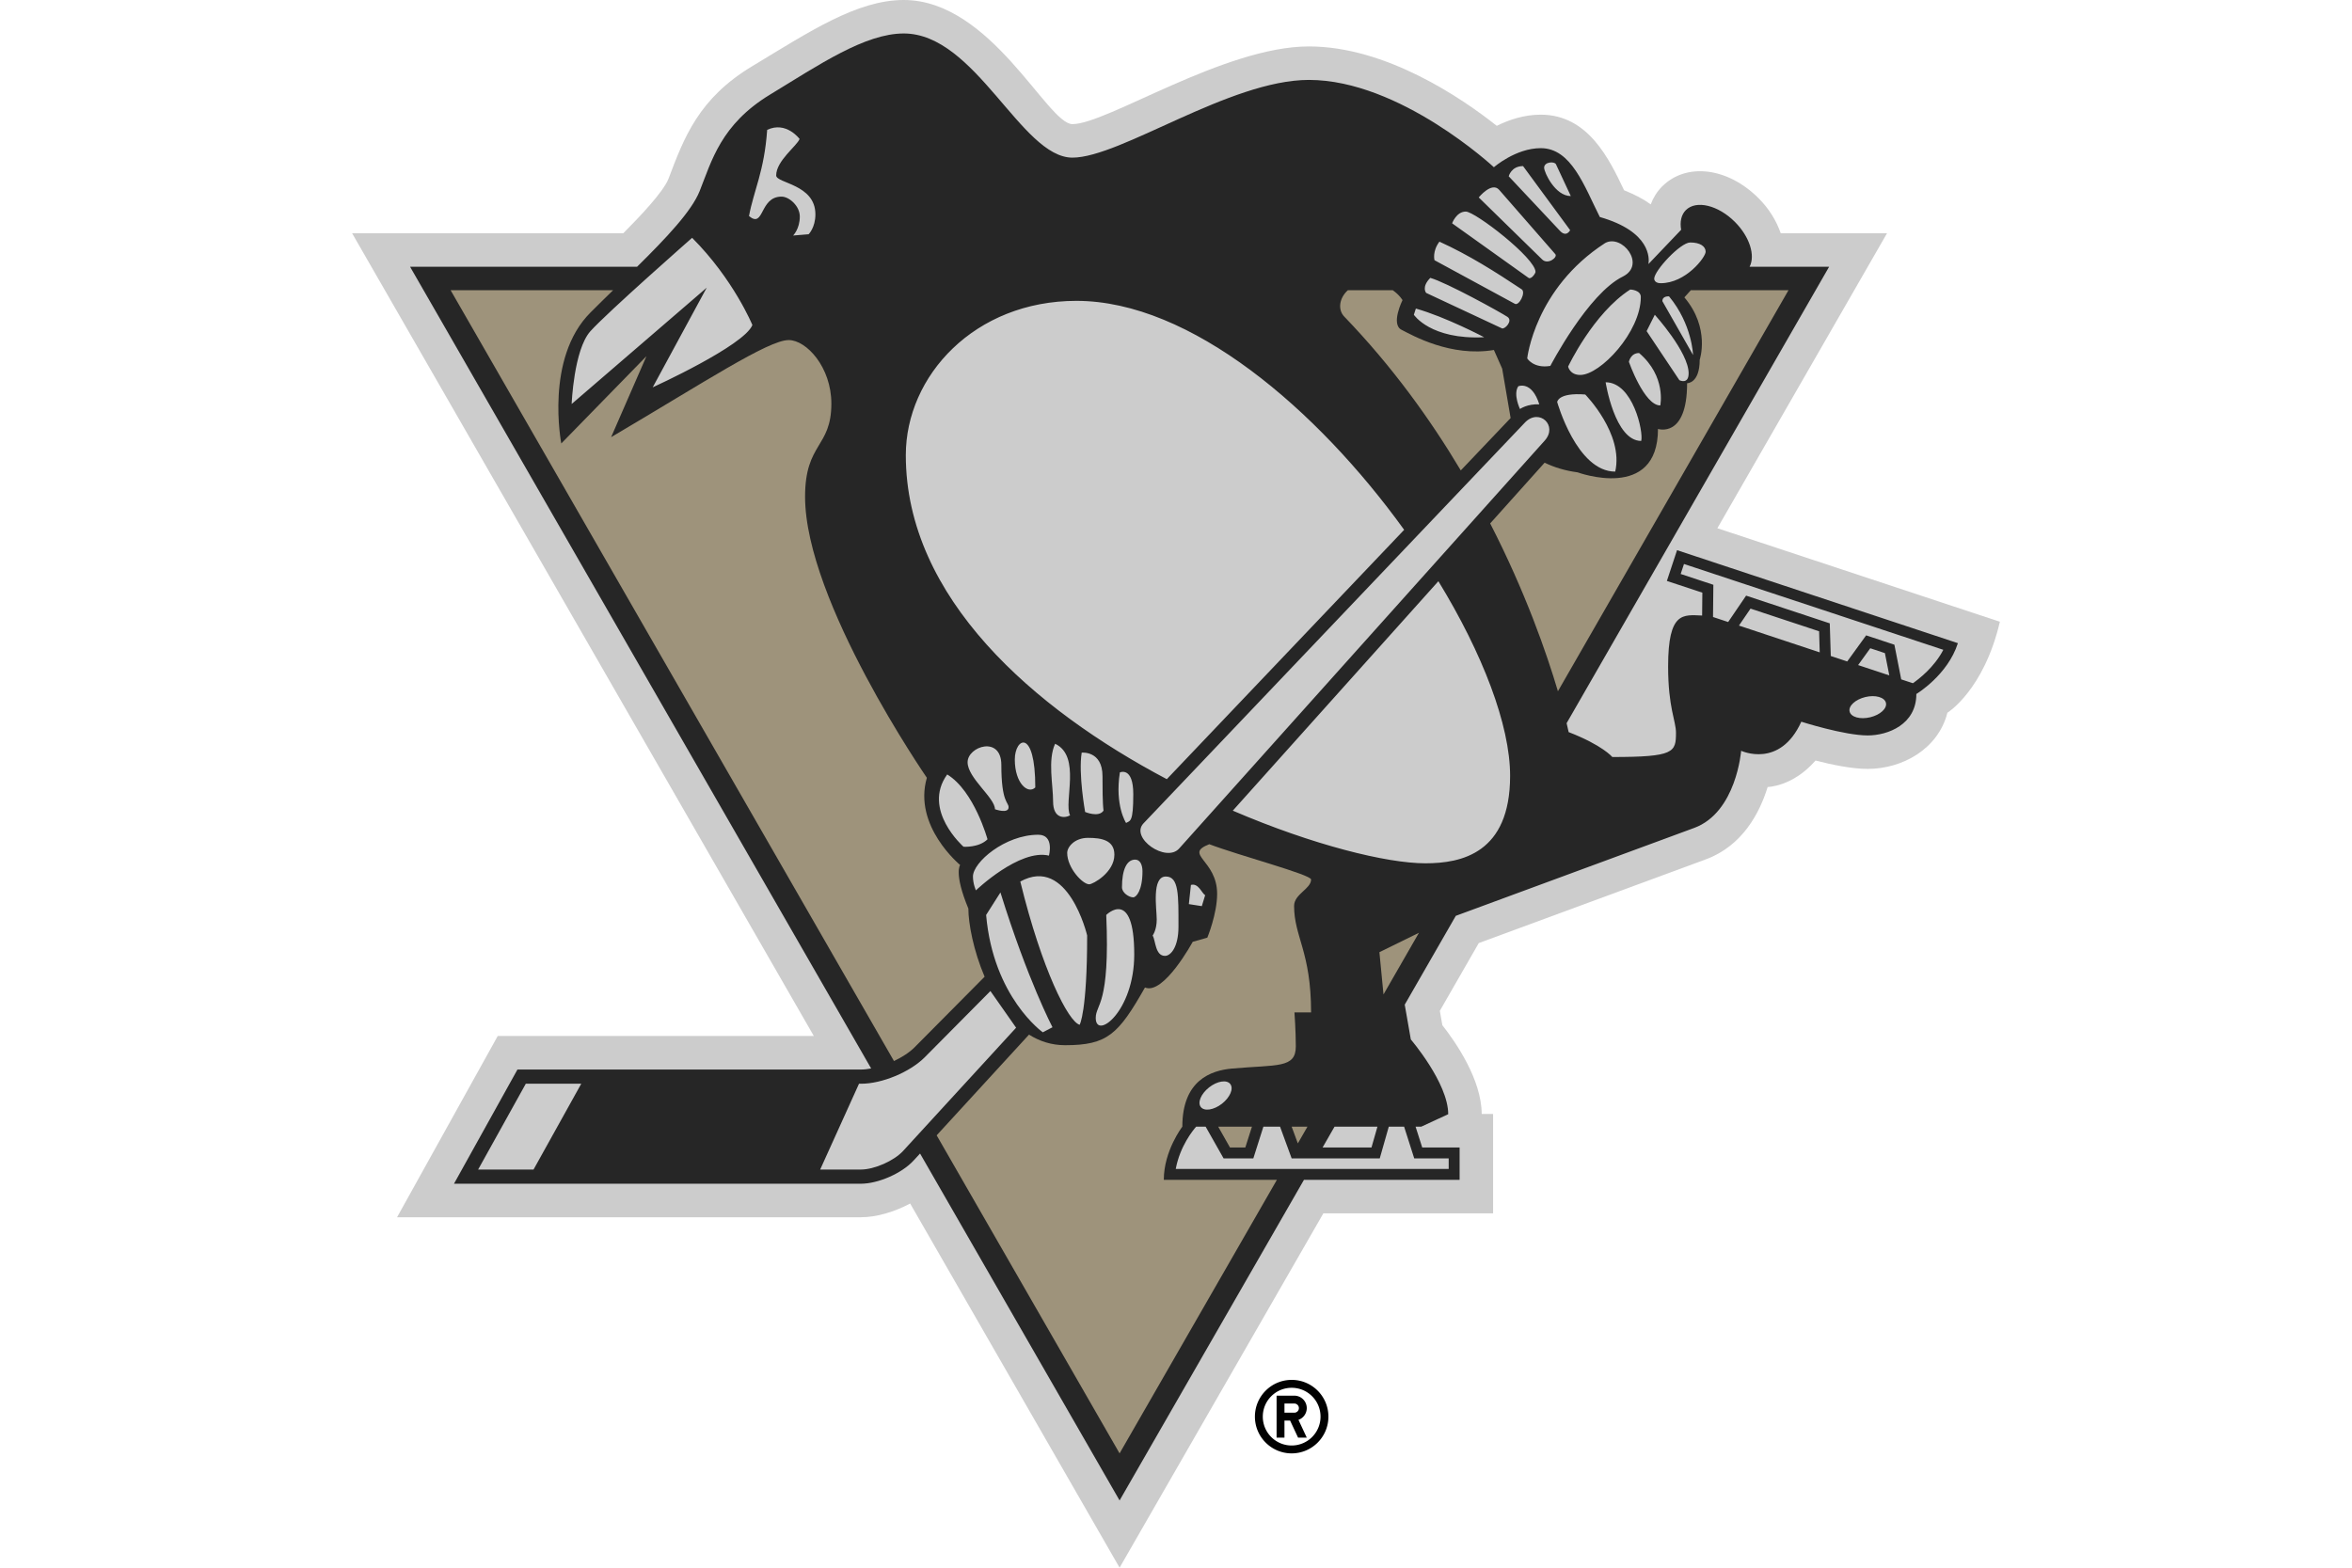 <?xml version="1.0" encoding="UTF-8" standalone="no"?>
<svg
   viewBox="0 0 960 640"
   id="team-5-20202021-light"
   version="1.1"
   xmlns="http://www.w3.org/2000/svg">
  <defs
     id="defs17" />
  <path
     fill="#010101"
     d="M527.212 563.333c-8.282 0-15.005 6.713-15.005 15 0 8.279 6.723 15.002 15.005 15.002 8.281 0 14.995-6.723 14.995-15.001 0-8.288-6.714-15.001-14.995-15.001zm0 26.783a11.772 11.772 0 01-11.783-11.782c0-6.51 5.265-11.775 11.783-11.775 6.51 0 11.78 5.265 11.78 11.775 0 6.512-5.27 11.782-11.78 11.782zm6.163-15.26a5.085 5.085 0 00-5.09-5.082h-7.228v17.123h3.213v-6.954h2.306l3.246 6.954h3.554l-3.39-7.251a5.095 5.095 0 003.39-4.79zm-5.09 1.872h-4.015v-3.747h4.015a1.88 1.88 0 011.878 1.876 1.878 1.878 0 01-1.878 1.871z"
     id="path2" />
  <path
     fill="#FFF"
     d="M770.21 95.226h-43.375c-1.762-5.036-4.712-9.97-9.062-14.31-12.585-12.603-29.493-14.651-39.34-4.811-2.08 2.087-3.633 4.573-4.666 7.332-2.9-2.122-6.533-4.042-10.866-5.758-6.09-12.787-14.69-30.865-34.02-30.865-6.904 0-13.087 2.143-17.947 4.556-14.251-11.287-45.151-32.414-76.692-32.414-34.537 0-82.458 31.714-96.51 31.714C427.495 50.67 404.529 0 368.874 0c-19.153 0-38.558 12.981-61.68 26.928-22.057 13.211-27.954 29.189-34.335 46.036-2.175 5.493-11.793 15.542-18.47 22.262h-110.67l188.454 327.715h-129.02l-41.09 73.993h189.31c6.49 0 13.699-2.221 20.122-5.6L456.974 640l83.178-144.665h69.275v-40.57h-4.651c-.046-14.092-10.714-29.458-16.063-36.242l-1.022-5.86 15.893-27.661 92.637-34.162c15.04-5.546 22.026-19.022 25.276-29.553 0 0 10.22-.102 19.54-10.805 6.532 1.683 14.841 3.42 21.279 3.42 14.017 0 28.739-8.011 32.541-22.928 0 0 14.838-9.118 21.424-37.15l-115.317-38.176L770.21 95.226z"
     id="path4"
     style="fill:#cccccc;fill-opacity:1" />
  <path
     fill="#010101"
     d="M680.36 237.164l14.478 4.79-.095 9.337c-7.711-.293-13.88-1.761-13.88 20.784 0 16.82 3.208 22.27 3.208 27.013 0 8.047-.686 9.957-25.98 9.957 0 0-3.951-4.796-17.827-10.169 0 0-.262-1.284-.828-3.64l107.143-186.328h-32.46c2.402-4.612.035-12.28-6.013-18.33-6.848-6.84-15.804-8.994-19.996-4.803-1.91 1.903-2.49 4.797-1.93 8.033l-13.343 13.99c.36-2.113 1.114-13.216-19.843-19.2-6.314-12.494-11.58-28.113-24.113-28.113-10.24 0-19.128 7.788-19.128 7.788s-38.286-35.647-75.51-35.647c-32.312 0-76.89 31.725-96.511 31.725-20.936 0-39.436-50.683-68.858-50.683-15.814 0-34.487 12.719-54.584 24.957-20.088 12.2-23.834 27.155-28.732 39.418-3.244 8.128-13.52 19.023-25.524 30.865h-92.652l188.19 327.29c-1.43.258-2.82.435-4.093.435H211.204l-25.9 46.616h166.069c7.063 0 16.744-4.245 21.512-9.459l2.65-2.868 81.439 141.63 75.259-130.899h63.523v-13.207h-15.263l-2.709-8.493h2.327l10.997-5.086c0-12.691-15.259-30.508-15.259-30.508l-2.49-14.212 20.844-36.259 97.292-35.884c17.25-6.356 19.175-31.498 19.175-31.498s15.818 7.431 24.555-11.87c0 0 17.544 5.606 27.09 5.606 8.285 0 19.869-4.475 19.869-16.922 0 0 12.776-7.654 16.953-20.749L684.51 224.604l-4.15 12.56zm9.53-138.174c3.996 0 6.292 1.546 6.292 3.785 0 2.228-8.082 12.843-18.33 12.843-2.16 0-2.66-1.181-2.66-1.85 0-3.265 10.68-14.778 14.697-14.778zm-8.638 22.012c9.454 11.403 9.79 23.92 9.79 23.92l-12.524-21.982c0-2.24 2.734-1.938 2.734-1.938zm-5.819 7.498s13.806 15.277 13.806 23.893c0 4.72-3.771 2.823-3.771 2.823l-13.377-20.038 3.342-6.678zm2.232 37.023c-6.561 0-12.808-17.802-12.808-17.802s.658-3.6 4.167-3.6c11.202 9.556 8.641 21.402 8.641 21.402zm-22.305-9.462c11.128 0 15.507 20.268 14.524 23.947-10.796 0-14.524-23.947-14.524-23.947zm3.912 36.468c-15.722 0-23.685-28.413-23.685-28.413s.316-3.937 11.447-3.064c0 0 15.796 16.048 12.238 31.477zm10.449-71.28c0 14.28-16.522 31.82-24.707 31.82-4.312 0-4.962-3.417-4.962-3.417s10.207-21.71 25.34-31.455c0 0 4.329.113 4.329 3.052zm-14.616-21.994c6.848-3.912 16.964 8.74 7.304 13.636-14.268 6.982-29.612 36.489-29.612 36.489-6.88 1.16-9.44-3.056-9.44-3.056s3.038-28.47 31.748-47.069zM481.312 346.37c-5.312 6.052-20.221-4.33-14.562-10.254l155.803-163.751c5.77-5.762 13.42 1.372 7.952 7.492L481.313 346.369zm10.59 19.094l-1.365 4.463-5.291-.827.845-7.835c3.095-.849 4.383 3.35 5.811 4.199zm-16.037-7.626c5.36 0 5.143 7.707 5.143 20.469 0 8.514-3.254 11.93-5.49 11.93-4.014 0-3.809-6.157-5.04-8.347 0 0 1.656-2.168 1.656-6.508 0-4.358-2.186-17.544 3.731-17.544zm-72.8-15.196c-3.499 3.48-9.784 3.042-9.784 3.042s-17.106-15.05-6.668-29.52c11.06 6.776 16.451 26.478 16.451 26.478zm-8.13-31.466c0-6.476 13.775-11.022 13.775 1.128 0 15.376 2.96 15.128 2.96 17.24 0 2.858-5.564.82-5.564.82 0-4.697-11.17-12.726-11.17-19.188zm28.84 29.606c6.688 0 4.36 8.517 4.36 8.517-11.997-2.861-29.81 14.187-29.81 14.187s-1.207-2.663-1.207-5.652c0-5.794 13.06-17.052 26.656-17.052zm-9.572-30.73c0-8.805 8.362-13.032 8.362 11.424-2.919 2.907-8.362-1.613-8.362-11.425zm-5.865 54.287c11.124 35.782 21.244 55.03 21.244 55.03l-3.954 2.066s-20.215-14.29-23.13-47.907l5.84-9.189zm8.107-4.45c19.55-10.785 27.286 22.001 27.286 22.001 0 31.247-3.056 36.471-3.056 36.471-4.564-1.185-15.38-22.305-24.23-58.472zm20.317-27.027c-2.185 1.231-6.929 1.468-6.929-5.652 0-6.887-2.26-16.848.82-23.568 10.771 5.09 3.393 23.812 6.11 29.22zm-1.174 15.316c0-2.345 2.94-6.126 8.507-6.126 5.578 0 10.753.958 10.753 6.88 0 7.236-8.751 12.078-10.283 12.078-2.695 0-8.977-6.685-8.977-12.832zm5.918-40.914s8.492-.891 8.492 9.593c0 4.12.007 11.021.421 14.067-1.91 2.957-7.513.559-7.513.559s-2.805-15.546-1.4-24.219zm10.024 66.264s11.421-11.481 11.421 16.137c0 23.337-15.712 35.091-15.712 25.895 0-5.656 5.897-5.012 4.29-42.032zm5.56-58.192s5.469-2.519 5.469 8.867c0 11.481-1.21 10.8-2.943 11.765 0 0-4.67-7.092-2.526-20.632zm5.451 51.001c-1.68 0-4.595-1.797-4.595-4.124 0-7.138 1.92-11.28 5.387-11.28 2.105 0 2.982 2.31 2.982 4.768 0 7.973-2.607 10.636-3.774 10.636zm157.161-208.64s5.494-2.402 8.581 7.378c-4.902-.258-7.884 1.903-7.884 1.903s-2.9-6.006-.697-9.281zm15.383-90.635l6.06 12.984c-6.424 0-10.888-9.699-10.888-11.584 0-2.454 4.252-2.649 4.828-1.4zm-13.43.75l19.214 26.149s-1.5 3.116-4.153.28l-20.915-22.27s.997-4.16 5.854-4.16zm-9.745 9.701l22.864 26.19c1.235 1.238-2.946 4.552-5.31 2.235l-25.902-25.336s5.31-6.565 8.348-3.088zm-13.632 8.861c3.845 0 28.456 19.009 28.456 24.622 0 .65-1.797 3.187-2.84 2.448L592.7 91.163s1.737-4.79 5.578-4.79zm-10.763 12.284c12.04 5.458 22.736 12.26 33.577 19.455 1.801 1.213-1.033 6.848-2.783 5.921l-32.804-17.803s-1.004-3.568 2.01-7.573zm-3.725 14.786c6.689 1.91 28.612 14.014 31.449 15.892 2.44 1.584-1.037 5.21-2.208 4.715l-30.925-14.467s-2.062-2.32 1.684-6.14zm-5.89 12.528c12.285 3.463 27.87 11.708 27.87 11.708-21.913 1.097-28.686-9.179-28.686-9.179l.817-2.529zm-138.527-3.144c46.609 0 98.307 44.324 133.746 93.472l-96.875 101.795c-54.1-28.577-106.531-73.944-106.531-132.26 0-32.39 28.06-63.007 69.66-63.007zM313.129 53.025c7.768-3.707 13.226 3.703 13.226 3.703-1.062 2.866-9.544 8.89-9.544 14.899 0 3.236 16.006 3.509 16.006 15.878 0 5.405-2.76 8.121-2.76 8.121l-6.334.527s2.727-2.678 2.727-7.757c0-4.365-4.397-8.128-7.46-8.128-9.097 0-6.96 13.162-13.275 7.94 1.875-10.246 6.247-18.261 7.414-35.183zm-30.631 44.062c16.95 16.964 24.6 35.612 24.6 35.612-3.42 8.478-40.687 25.428-40.687 25.428l22.043-40.677-55.122 47.48s.849-22.051 7.626-29.684c6.791-7.602 41.54-38.159 41.54-38.159zm-64.73 380.375h-22.616l19.458-35.032h22.634l-19.475 35.032zm150.845-7.598c-3.697 4.043-11.747 7.598-17.24 7.598h-16.61l15.85-35.032h.866c8.556 0 19.963-4.757 26.001-10.84l26.773-27 10.484 14.966-46.124 50.308zm176.099-9.91h17.512l-2.433 8.492h-19.953l4.874-8.493zm-54.589-8.03c-1.436-1.829.11-5.423 3.396-8.011 3.336-2.618 7.216-3.216 8.63-1.366 1.454 1.829-.07 5.437-3.388 8.04-3.332 2.593-7.202 3.187-8.638 1.337zm87.12 20.997h14.06v4.283H479.9c1.744-9.37 7.106-15.871 8.33-17.25h3.866l7.343 12.967h12.118l4.118-12.968h6.794l4.747 12.968h35.948l3.69-12.968h6.253l4.135 12.968zm4.559-120.482c-15.815 0-45.94-7.46-78.62-21.492l83.912-93.673c18.035 29.503 29.28 58.733 29.28 79.454 0 31.675-19.942 35.71-34.572 35.71zm127.98-97.048l4.715-6.93 27.997 9.26.25 8.6-32.962-10.93zm53.57 37.43c-4.103.983-7.87-.053-8.404-2.345-.57-2.253 2.33-4.924 6.423-5.914 4.068-.984 7.867.092 8.397 2.356.559 2.277-2.317 4.92-6.416 5.903zm-4.938-21.308l4.96-6.865 5.973 1.984 1.804 9.101-12.737-4.22zm-71.071-41.267L793.19 265.28c-3.72 7.187-10.088 12.022-12.422 13.639l-4.758-1.57-2.787-14.15-11.534-3.816-7.719 10.65-6.713-2.224-.414-13.332-34.15-11.308-7.326 10.77-6.176-2.05.138-13.152-13.338-4.414 1.35-4.078z"
     id="path6"
     style="fill:#262626;fill-opacity:1" />
  <g
     fill="#FFB81C"
     id="g12"
     style="fill:#9e937b;fill-opacity:1">
    <path
       d="M395.25 370.917c-6.012-14.484-3.356-17.785-3.356-17.785s-19.313-15.867-13.583-35.608c0 0-49.71-72.03-49.71-114.737 0-22.107 10.728-19.956 10.728-38.028 0-14.838-10.152-25.927-17.424-25.927-8.337 0-34.36 17.183-72.472 39.644l14.424-33.058-34.76 35.623s-6.79-34.774 11.914-53.46c3.031-3.057 6.14-6.074 9.228-9.094h-66.31l180.959 314.68c3.297-1.574 6.342-3.509 8.468-5.667l28.527-28.76c-4.563-10.686-6.632-21.757-6.632-27.823zm217.888-220.409l-3.386-7.63c-17.533 2.954-33.224-5.935-37.709-8.248-4.495-2.281.41-12.104.41-12.104s-1.216-2.119-3.972-4.04h-18.34c-3.452 3.1-4.258 7.882-1.436 10.793 19.461 20.197 35.085 41.872 47.532 62.766l20.342-21.386-3.441-20.15zm74.367-29.107c10.647 12.585 6.254 25.47 6.254 25.47 0 9.735-5.146 9.572-5.146 9.572 0 22.642-11.885 18.666-11.885 18.666 0 29.8-32.825 17.72-32.825 17.72-5.355-.693-9.815-2.178-13.444-3.94l-22.224 24.8c14.407 28.049 23.044 52.975 27.65 68.51l94.108-163.713h-39.87l-2.618 2.915zM535.137 359.053c0-2.001-29.84-9.925-41.547-14.41-10.703 4.206 3.2 6.353 3.2 20.254 0 8.238-4.01 17.901-4.01 17.901l-5.96 1.69s-11.86 21.878-19.48 18.656c-10.876 19.128-15.326 23.554-32.605 23.554-5.55 0-10.434-1.617-14.728-4.32l-37.695 41.113 74.662 129.844 64.213-111.681h-46.163c0-11.892 7.562-21.7 7.562-21.7 0-18.928 11.658-22.96 20.342-23.735 18.453-1.623 25.976-.021 25.976-9.037 0-6.367-.555-13.88-.555-13.88h6.788c0-24.795-6.933-30.815-6.933-43.47 0-4.847 6.933-6.94 6.933-10.779zm-5.405 107.731l3.926-6.83h-6.451z"
       id="path8"
       style="fill:#9e937b;fill-opacity:1" />
    <path
       d="M502.026 468.446h6.271l2.706-8.493H497.22zm62.667-62.473l14.474-25.173-16.143 7.923z"
       id="path10"
       style="fill:#9e937b;fill-opacity:1" />
  </g>
</svg>
